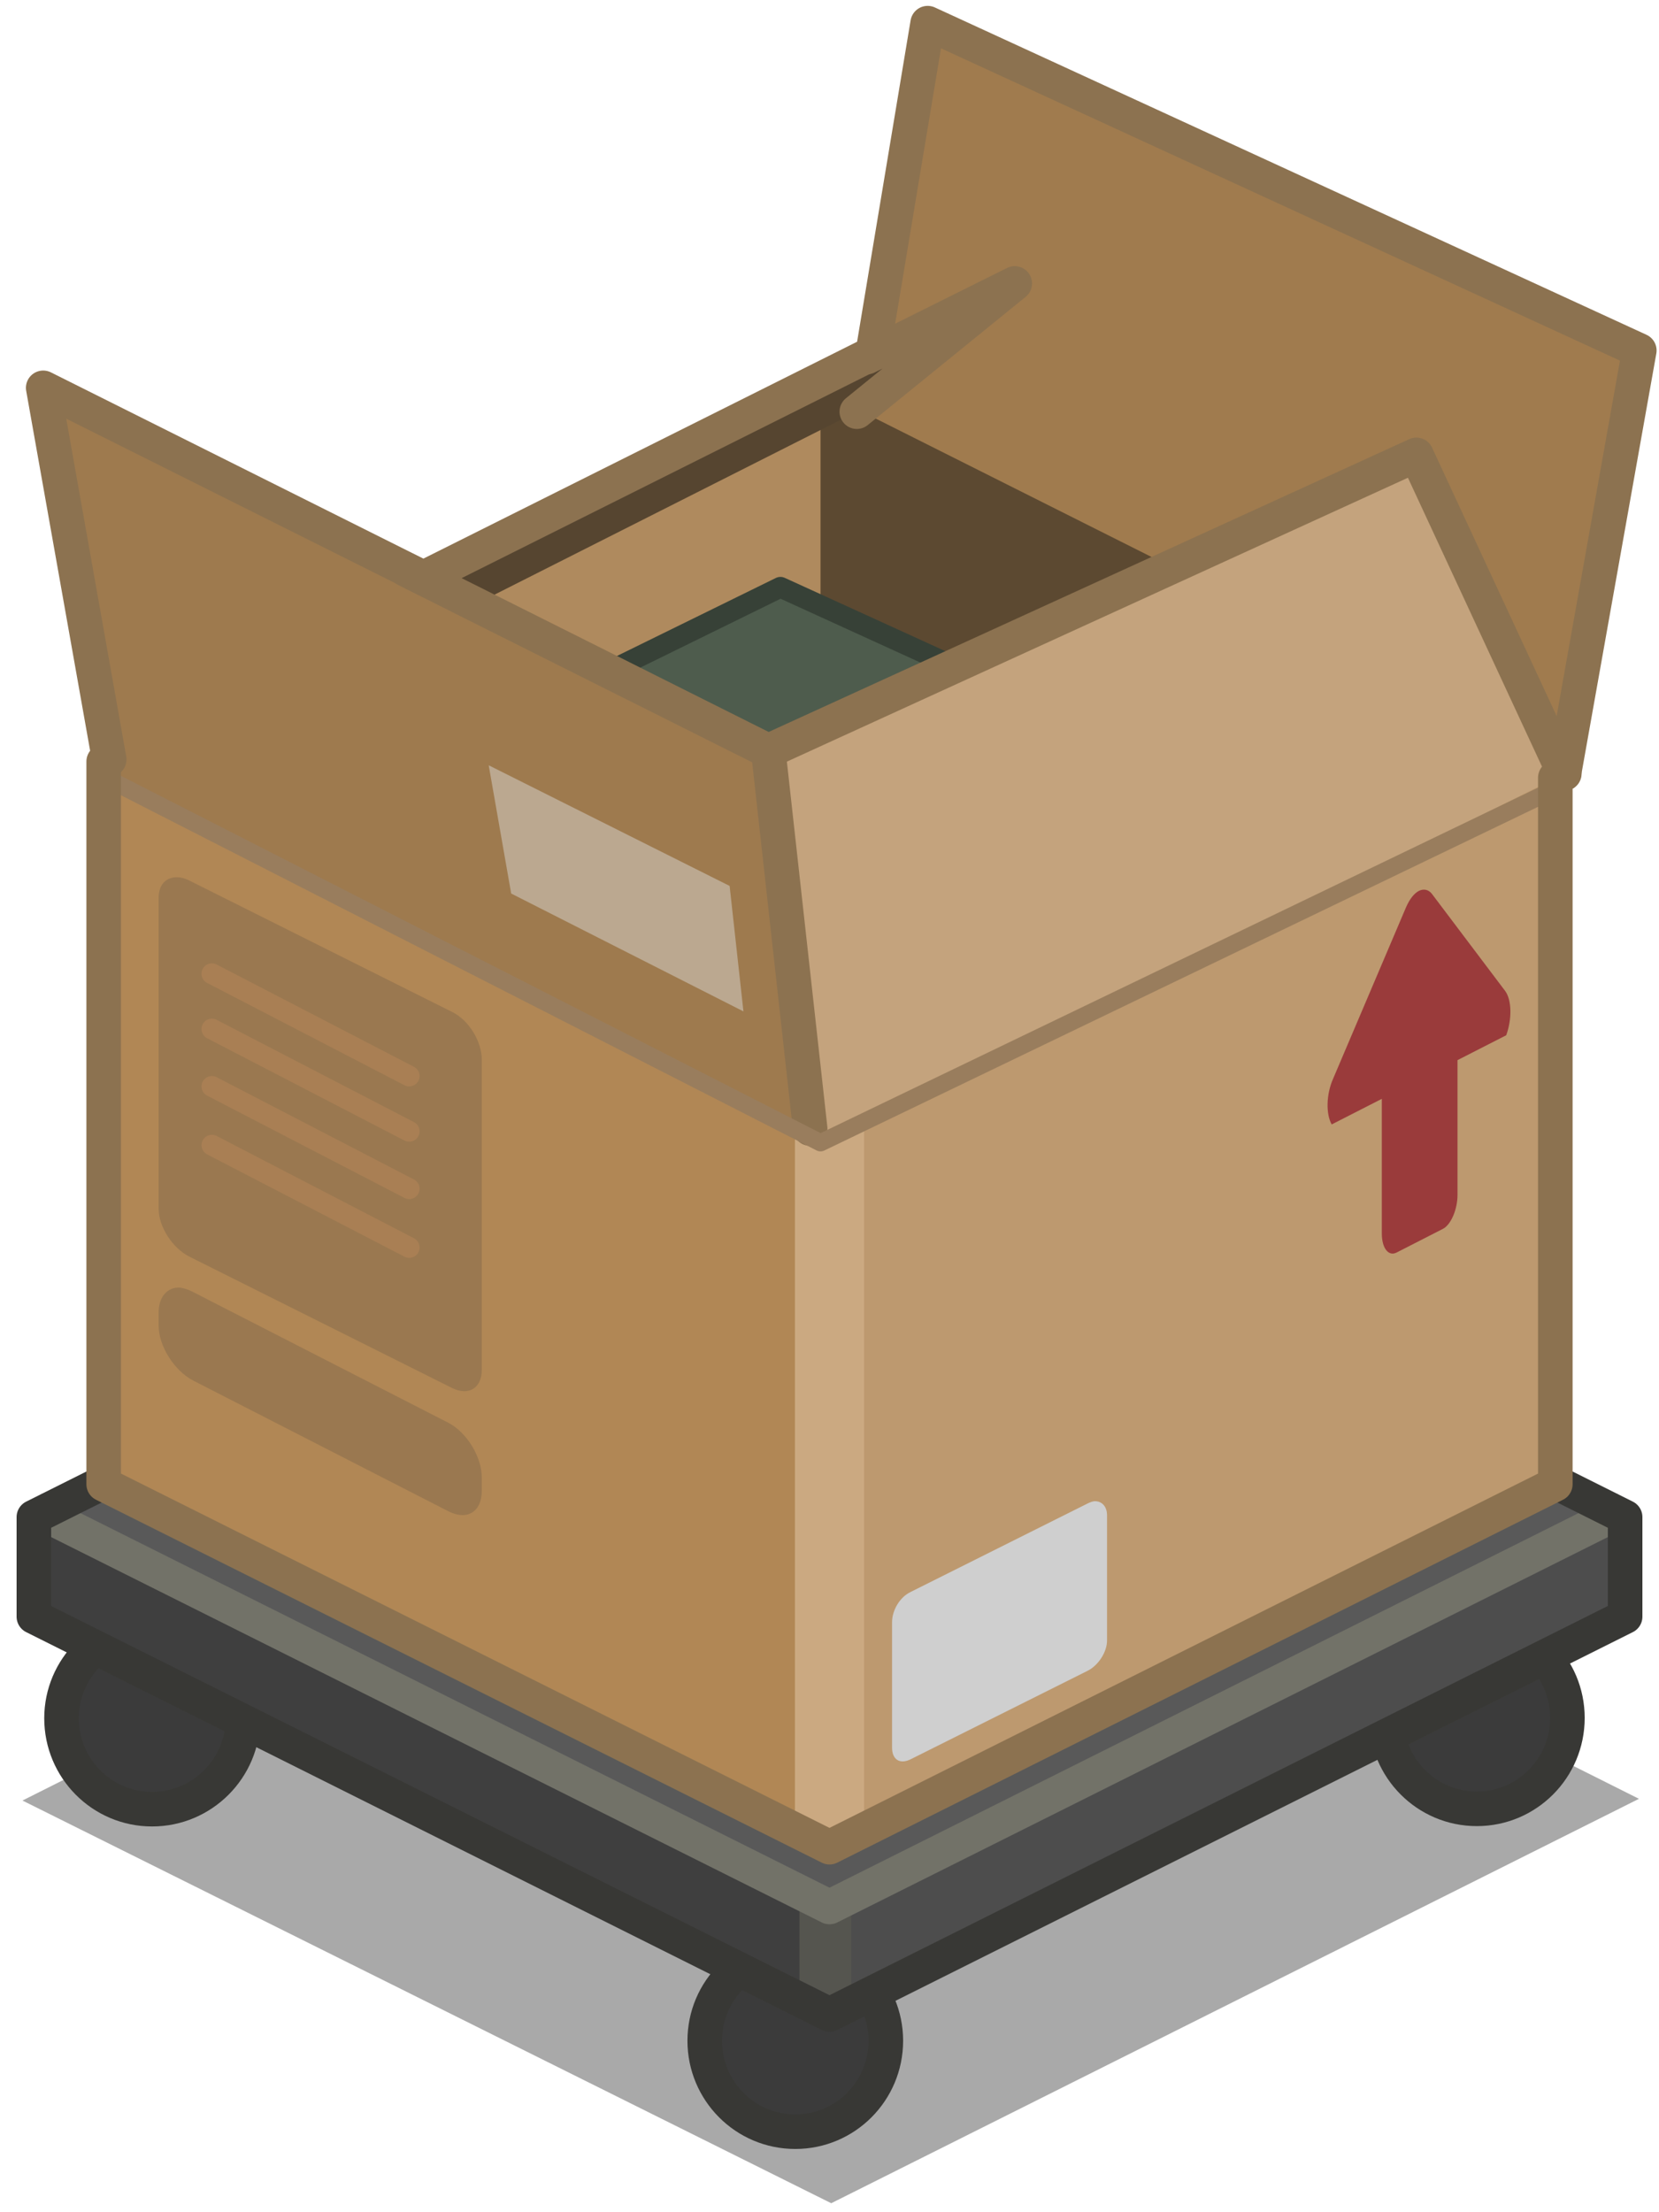 <?xml version="1.0" encoding="UTF-8" standalone="no"?>

<svg xmlns:svg="http://www.w3.org/2000/svg" xmlns="http://www.w3.org/2000/svg" version="1.0" width="100%" height="100%" viewBox="0 0 48 64" id="svg2985" style="display:inline">
<defs id="defs2987"/>
<path d="M 24.05,63.74 L 47.42,52.04 L 24.05,40.33 L 0.65,52.09 L 24.05,63.74 z" id="p3220" style="fill:#222222;fill-opacity:0.39;stroke:none;display:inline"/>
<path d="M 25.63,59.04 C 25.63,60.49 24.46,61.67 23.01,61.67 C 21.56,61.67 20.39,60.49 20.39,59.04 C 20.39,57.59 21.56,56.42 23.01,56.42 C 24.46,56.42 25.63,57.59 25.63,59.04 z" id="p3206" style="opacity:1;fill:#3b3b3b;fill-opacity:1;fill-rule:nonzero;stroke:#383835;stroke-width:1;stroke-linecap:butt;stroke-linejoin:round;marker:none;stroke-miterlimit:4;stroke-dasharray:none;stroke-dashoffset:0;stroke-opacity:1;visibility:visible;display:inline;overflow:visible;enable-background:accumulate"/>
<path d="M 4.40,47.09 C 2.95,47.09 1.78,48.27 1.78,49.71 C 1.78,51.16 2.95,52.34 4.40,52.34 C 5.85,52.34 7.03,51.16 7.03,49.71 C 7.03,48.27 5.85,47.09 4.40,47.09 z" id="p3208" style="opacity:1;fill:#3b3b3b;fill-opacity:1;fill-rule:nonzero;stroke:#383835;stroke-width:1;stroke-linecap:butt;stroke-linejoin:round;marker:none;stroke-miterlimit:4;stroke-dasharray:none;stroke-dashoffset:0;stroke-opacity:1;visibility:visible;display:inline;overflow:visible;enable-background:accumulate"/>
<path d="M 45.35,49.70 C 45.35,51.15 44.18,52.33 42.73,52.33 C 41.28,52.33 40.11,51.15 40.11,49.70 C 40.11,48.25 41.28,47.08 42.73,47.08 C 44.18,47.08 45.35,48.25 45.35,49.70 z" id="p3210" style="opacity:1;fill:#3b3b3b;fill-opacity:1;fill-rule:nonzero;stroke:#383835;stroke-width:1;stroke-linecap:butt;stroke-linejoin:round;marker:none;stroke-miterlimit:4;stroke-dasharray:none;stroke-dashoffset:0;stroke-opacity:1;visibility:visible;display:inline;overflow:visible;enable-background:accumulate"/>
<path d="M 24.00,32.38 L 0.98,43.89 L 0.98,46.77 L 24.00,58.28 L 47.02,46.77 L 47.02,43.89 L 24.00,32.38 z" id="p3188" style="fill:#595959;fill-opacity:1;fill-rule:nonzero;stroke:none;marker:none;visibility:visible;display:inline;overflow:visible;enable-background:accumulate"/>
<path d="M 1.06,46.69 L 1.16,43.87 L 23.98,55.14 L 23.79,58.15 L 1.06,46.69 z" id="p3194" style="fill:#3f3f3f;fill-opacity:1;fill-rule:evenodd;stroke:none;"/>
<path d="M 23.79,55.14 L 23.88,58.34 L 47.00,46.79 L 46.90,43.68 L 23.79,55.14 z" id="p3196" style="fill:#4d4d4d;fill-opacity:1;fill-rule:evenodd;stroke:none;"/>
<path d="M 23.88,55.24 L 23.88,57.96" id="p3192" style="fill:none;fill-opacity:1;fill-rule:nonzero;stroke:#55554f;stroke-width:1.5;stroke-linecap:butt;stroke-linejoin:round;marker:none;stroke-miterlimit:4;stroke-dasharray:none;stroke-dashoffset:0;stroke-opacity:1;visibility:visible;display:inline;overflow:visible;enable-background:accumulate"/>
<path d="M 0.98,43.66 L 24.00,55.17 L 47.02,43.66" id="p3190" style="fill:none;fill-opacity:1;fill-rule:nonzero;stroke:#727268;stroke-width:1;stroke-linecap:butt;stroke-linejoin:round;marker:none;stroke-miterlimit:4;stroke-dasharray:none;stroke-dashoffset:0;stroke-opacity:1;visibility:visible;display:inline;overflow:visible;enable-background:accumulate"/>
<path d="M 24.00,32.38 L 0.98,43.89 L 0.98,46.77 L 24.00,58.28 L 47.02,46.77 L 47.02,43.89 L 24.00,32.38 z" id="p2397" style="fill:none;fill-opacity:1;fill-rule:nonzero;stroke:#383835;stroke-width:1;stroke-linecap:butt;stroke-linejoin:round;marker:none;stroke-miterlimit:4;stroke-dasharray:none;stroke-dashoffset:0;stroke-opacity:1;visibility:visible;display:inline;overflow:visible;enable-background:accumulate"/>
<g id="g2439">
<path d="M 24.00,11.19 L 45.34,21.95 L 45.29,43.07 L 24.00,53.74 L 24.00,11.19 z" id="p2396" style="opacity:1;fill:#bd996f;fill-opacity:1;stroke:none"/>
<path d="M 24.03,11.39 L 24.03,53.77 L 2.60,43.10 L 2.60,21.87 L 24.03,11.39 z" id="p2398" style="opacity:1;fill:#b18755;fill-opacity:1;stroke:none"/>
<path d="M 24.00,32.58 L 24.00,53.15" id="p2400" style="opacity:1;fill:none;fill-opacity:1;fill-rule:nonzero;stroke:#cba981;stroke-width:2;stroke-linecap:butt;stroke-linejoin:miter;marker:none;stroke-miterlimit:4;stroke-dasharray:none;stroke-dashoffset:0;stroke-opacity:1;visibility:visible;display:inline;overflow:visible;enable-background:accumulate"/>
<path d="M 41.06,25.77 C 41.19,25.71 41.33,25.73 41.43,25.86 L 43.55,28.67 C 43.74,28.93 43.75,29.48 43.58,29.95 L 42.17,30.67 L 42.17,34.57 C 42.17,34.99 41.98,35.43 41.75,35.55 L 40.40,36.24 C 40.17,36.35 39.98,36.11 39.98,35.68 L 39.98,31.79 L 38.53,32.53 C 38.36,32.23 38.37,31.66 38.57,31.21 L 40.68,26.25 C 40.79,26.00 40.92,25.84 41.06,25.77 z" id="r3515" style="opacity:1;fill:#9a3b3b;fill-opacity:1;fill-rule:nonzero;stroke:none;marker:none;visibility:visible;display:inline;overflow:visible;enable-background:accumulate"/>
<path d="M 31.68,43.43 C 31.62,43.43 31.54,43.46 31.46,43.5 L 26.34,46.06 C 26.03,46.21 25.81,46.59 25.81,46.93 L 25.81,50.56 C 25.81,50.90 26.03,51.05 26.34,50.90 L 31.46,48.34 C 31.77,48.19 32.03,47.80 32.03,47.46 L 32.03,43.84 C 32.03,43.58 31.88,43.43 31.68,43.43 z" id="r3525" style="opacity:1;fill:#cfcfcf;fill-opacity:1;fill-rule:nonzero;stroke:none;marker:none;visibility:visible;display:inline;overflow:visible;enable-background:accumulate"/>
<path d="M 5.13,25.38 C 4.82,25.37 4.59,25.58 4.59,25.97 L 4.59,34.97 C 4.59,35.50 5.00,36.11 5.47,36.35 L 13.09,40.16 C 13.57,40.39 13.94,40.15 13.94,39.63 L 13.94,30.66 C 13.94,30.13 13.57,29.52 13.09,29.28 L 5.47,25.47 C 5.35,25.41 5.23,25.38 5.13,25.38 z M 5.19,37.25 C 4.84,37.24 4.59,37.52 4.59,37.97 L 4.59,38.35 C 4.59,38.95 5.05,39.66 5.59,39.94 L 12.97,43.72 C 13.51,44.00 13.94,43.74 13.94,43.13 L 13.94,42.75 C 13.94,42.15 13.51,41.44 12.97,41.16 L 5.59,37.38 C 5.46,37.31 5.31,37.26 5.19,37.25 z" id="r3651" style="opacity:1;fill:#9a7850;fill-opacity:1;fill-rule:nonzero;stroke:none;marker:none;visibility:visible;display:inline;overflow:visible;enable-background:accumulate"/>
<path d="M 6.13,28.17 L 11.84,31.13" id="p3656" style="opacity:1;fill:none;fill-rule:evenodd;stroke:#a97f54;stroke-width:0.60;stroke-linecap:round;stroke-linejoin:miter;stroke-miterlimit:4;stroke-dasharray:none;stroke-opacity:1"/>
<path d="M 6.13,29.77 L 11.84,32.73" id="p3666" style="opacity:1;fill:none;fill-rule:evenodd;stroke:#a97f54;stroke-width:0.60;stroke-linecap:round;stroke-linejoin:miter;stroke-miterlimit:4;stroke-dasharray:none;stroke-opacity:1"/>
<path d="M 6.13,31.43 L 11.84,34.39" id="p3668" style="opacity:1;fill:none;fill-rule:evenodd;stroke:#a97f54;stroke-width:0.60;stroke-linecap:round;stroke-linejoin:miter;stroke-miterlimit:4;stroke-dasharray:none;stroke-opacity:1"/>
<path d="M 6.13,33.13 L 11.84,36.09" id="p3670" style="opacity:1;fill:none;fill-rule:evenodd;stroke:#a97f54;stroke-width:0.60;stroke-linecap:round;stroke-linejoin:miter;stroke-miterlimit:4;stroke-dasharray:none;stroke-opacity:1"/>
<path d="M 24.01,32.75 L 45.32,22.08 L 24.01,11.41 L 2.68,22.13 L 24.01,32.75 z" id="p2783" style="opacity:1;fill:#5c4931;fill-opacity:1;stroke:none"/>
<path d="M 23.74,11.55 L 2.68,22.15 L 23.74,32.61 L 23.74,11.55 z" id="p2586" style="opacity:1;fill:#af8a5e;fill-opacity:1;fill-rule:nonzero;stroke:none;marker:none;visibility:visible;display:inline;overflow:visible;enable-background:accumulate"/>
<path d="M 17.63,19.42 L 22.58,16.99 L 31.52,21.07 L 21.42,28.06 L 17.63,19.42 z" id="p2588" style="opacity:1;fill:#4e5c4d;fill-opacity:1;fill-rule:evenodd;stroke:#374137;stroke-width:0.60;stroke-linecap:round;stroke-linejoin:round;stroke-miterlimit:4;stroke-dasharray:none;stroke-opacity:1"/>
<path d="M 26.99,0.71 L 47.56,10.17 L 45.33,22.14 L 24.92,11.90 L 26.99,0.71 z" id="p2590" style="opacity:1;fill:#a07b4e;fill-opacity:1;fill-rule:nonzero;stroke:none;marker:none;visibility:visible;display:inline;overflow:visible;enable-background:accumulate"/>
<path d="M 40.98,13.16 L 45.26,22.38 L 23.79,33.16 L 23.32,31.45 L 22.23,21.73 L 40.98,13.16 z" id="p2592" style="opacity:1;fill:#c4a37d;fill-opacity:1;fill-rule:nonzero;stroke:none;marker:none;visibility:visible;display:inline;overflow:visible;enable-background:accumulate"/>
<path d="M 1.26,11.23 L 22.23,21.73 L 23.44,32.65 L 3.21,22.39 L 1.26,11.23 z" id="p2594" style="opacity:1;fill:#9e7a4e;fill-opacity:1;fill-rule:nonzero;stroke:none;marker:none;visibility:visible;display:inline;overflow:visible;enable-background:accumulate"/>
<path d="M 29.36,8.20 L 24.79,11.91 L 13.76,17.48 L 12.26,16.73 L 29.36,8.20 z" id="p2596" style="opacity:1;fill:#564530;fill-opacity:1;fill-rule:nonzero;stroke:none;marker:none;visibility:visible;display:inline;overflow:visible;enable-background:accumulate"/>
<path d="M 11.75,16.48 L 22.23,21.73 L 23.44,32.65" id="p2598" style="opacity:1;fill:none;fill-opacity:1;fill-rule:nonzero;stroke:#8c7250;stroke-width:1;stroke-linecap:round;stroke-linejoin:round;marker:none;stroke-miterlimit:4;stroke-dasharray:none;stroke-dashoffset:0;stroke-opacity:1;visibility:visible;display:inline;overflow:visible;enable-background:accumulate"/>
<path d="M 25.08,10.33 L 29.36,8.20 L 24.79,11.91" id="p2600" style="opacity:1;fill:none;fill-opacity:1;fill-rule:nonzero;stroke:#8c7250;stroke-width:1;stroke-linecap:round;stroke-linejoin:round;marker:none;stroke-miterlimit:4;stroke-dasharray:none;stroke-dashoffset:0;stroke-opacity:1;visibility:visible;display:inline;overflow:visible;enable-background:accumulate"/>
<path d="M 22.23,21.73 L 40.98,13.16 L 45.26,22.38" id="p2602" style="opacity:1;fill:none;fill-opacity:1;fill-rule:nonzero;stroke:#8c7250;stroke-width:1;stroke-linecap:round;stroke-linejoin:round;marker:none;stroke-miterlimit:4;stroke-dasharray:none;stroke-dashoffset:0;stroke-opacity:1;visibility:visible;display:inline;overflow:visible;enable-background:accumulate"/>
<path d="M 3.39,22.67 L 23.74,33.06 L 44.82,22.91" id="p2604" style="opacity:1;fill:none;fill-opacity:1;fill-rule:nonzero;stroke:#997d5d;stroke-width:0.5;stroke-linecap:round;stroke-linejoin:round;marker:none;stroke-miterlimit:4;stroke-dasharray:none;stroke-dashoffset:0;stroke-opacity:1;visibility:visible;display:inline;overflow:visible;enable-background:accumulate"/>
<path d="M 26.84,0.67 L 25.25,10.22 L 12.25,16.72 L 1.25,11.22 L 3.16,21.97 L 3.00,22.03 L 3.00,42.94 L 24.00,53.44 L 45.00,42.94 L 45.00,22.50 L 45.25,22.38 L 47.43,10.14 L 26.84,0.67 z" id="p2406" style="opacity:1;fill:none;fill-opacity:1;fill-rule:nonzero;stroke:#8c7250;stroke-width:1;stroke-linecap:butt;stroke-linejoin:round;marker:none;stroke-miterlimit:4;stroke-dasharray:none;stroke-dashoffset:0;stroke-opacity:1;visibility:visible;display:inline;overflow:visible;enable-background:accumulate"/>
<path d="M 14.14,22.14 L 21.11,25.63 L 21.51,29.26 L 14.79,25.85 L 14.14,22.14 z" id="p3662" style="opacity:1;fill:#bba890;fill-opacity:1;fill-rule:nonzero;stroke:none;marker:none;visibility:visible;display:inline;overflow:visible;enable-background:accumulate"/>
</g>
</svg>

